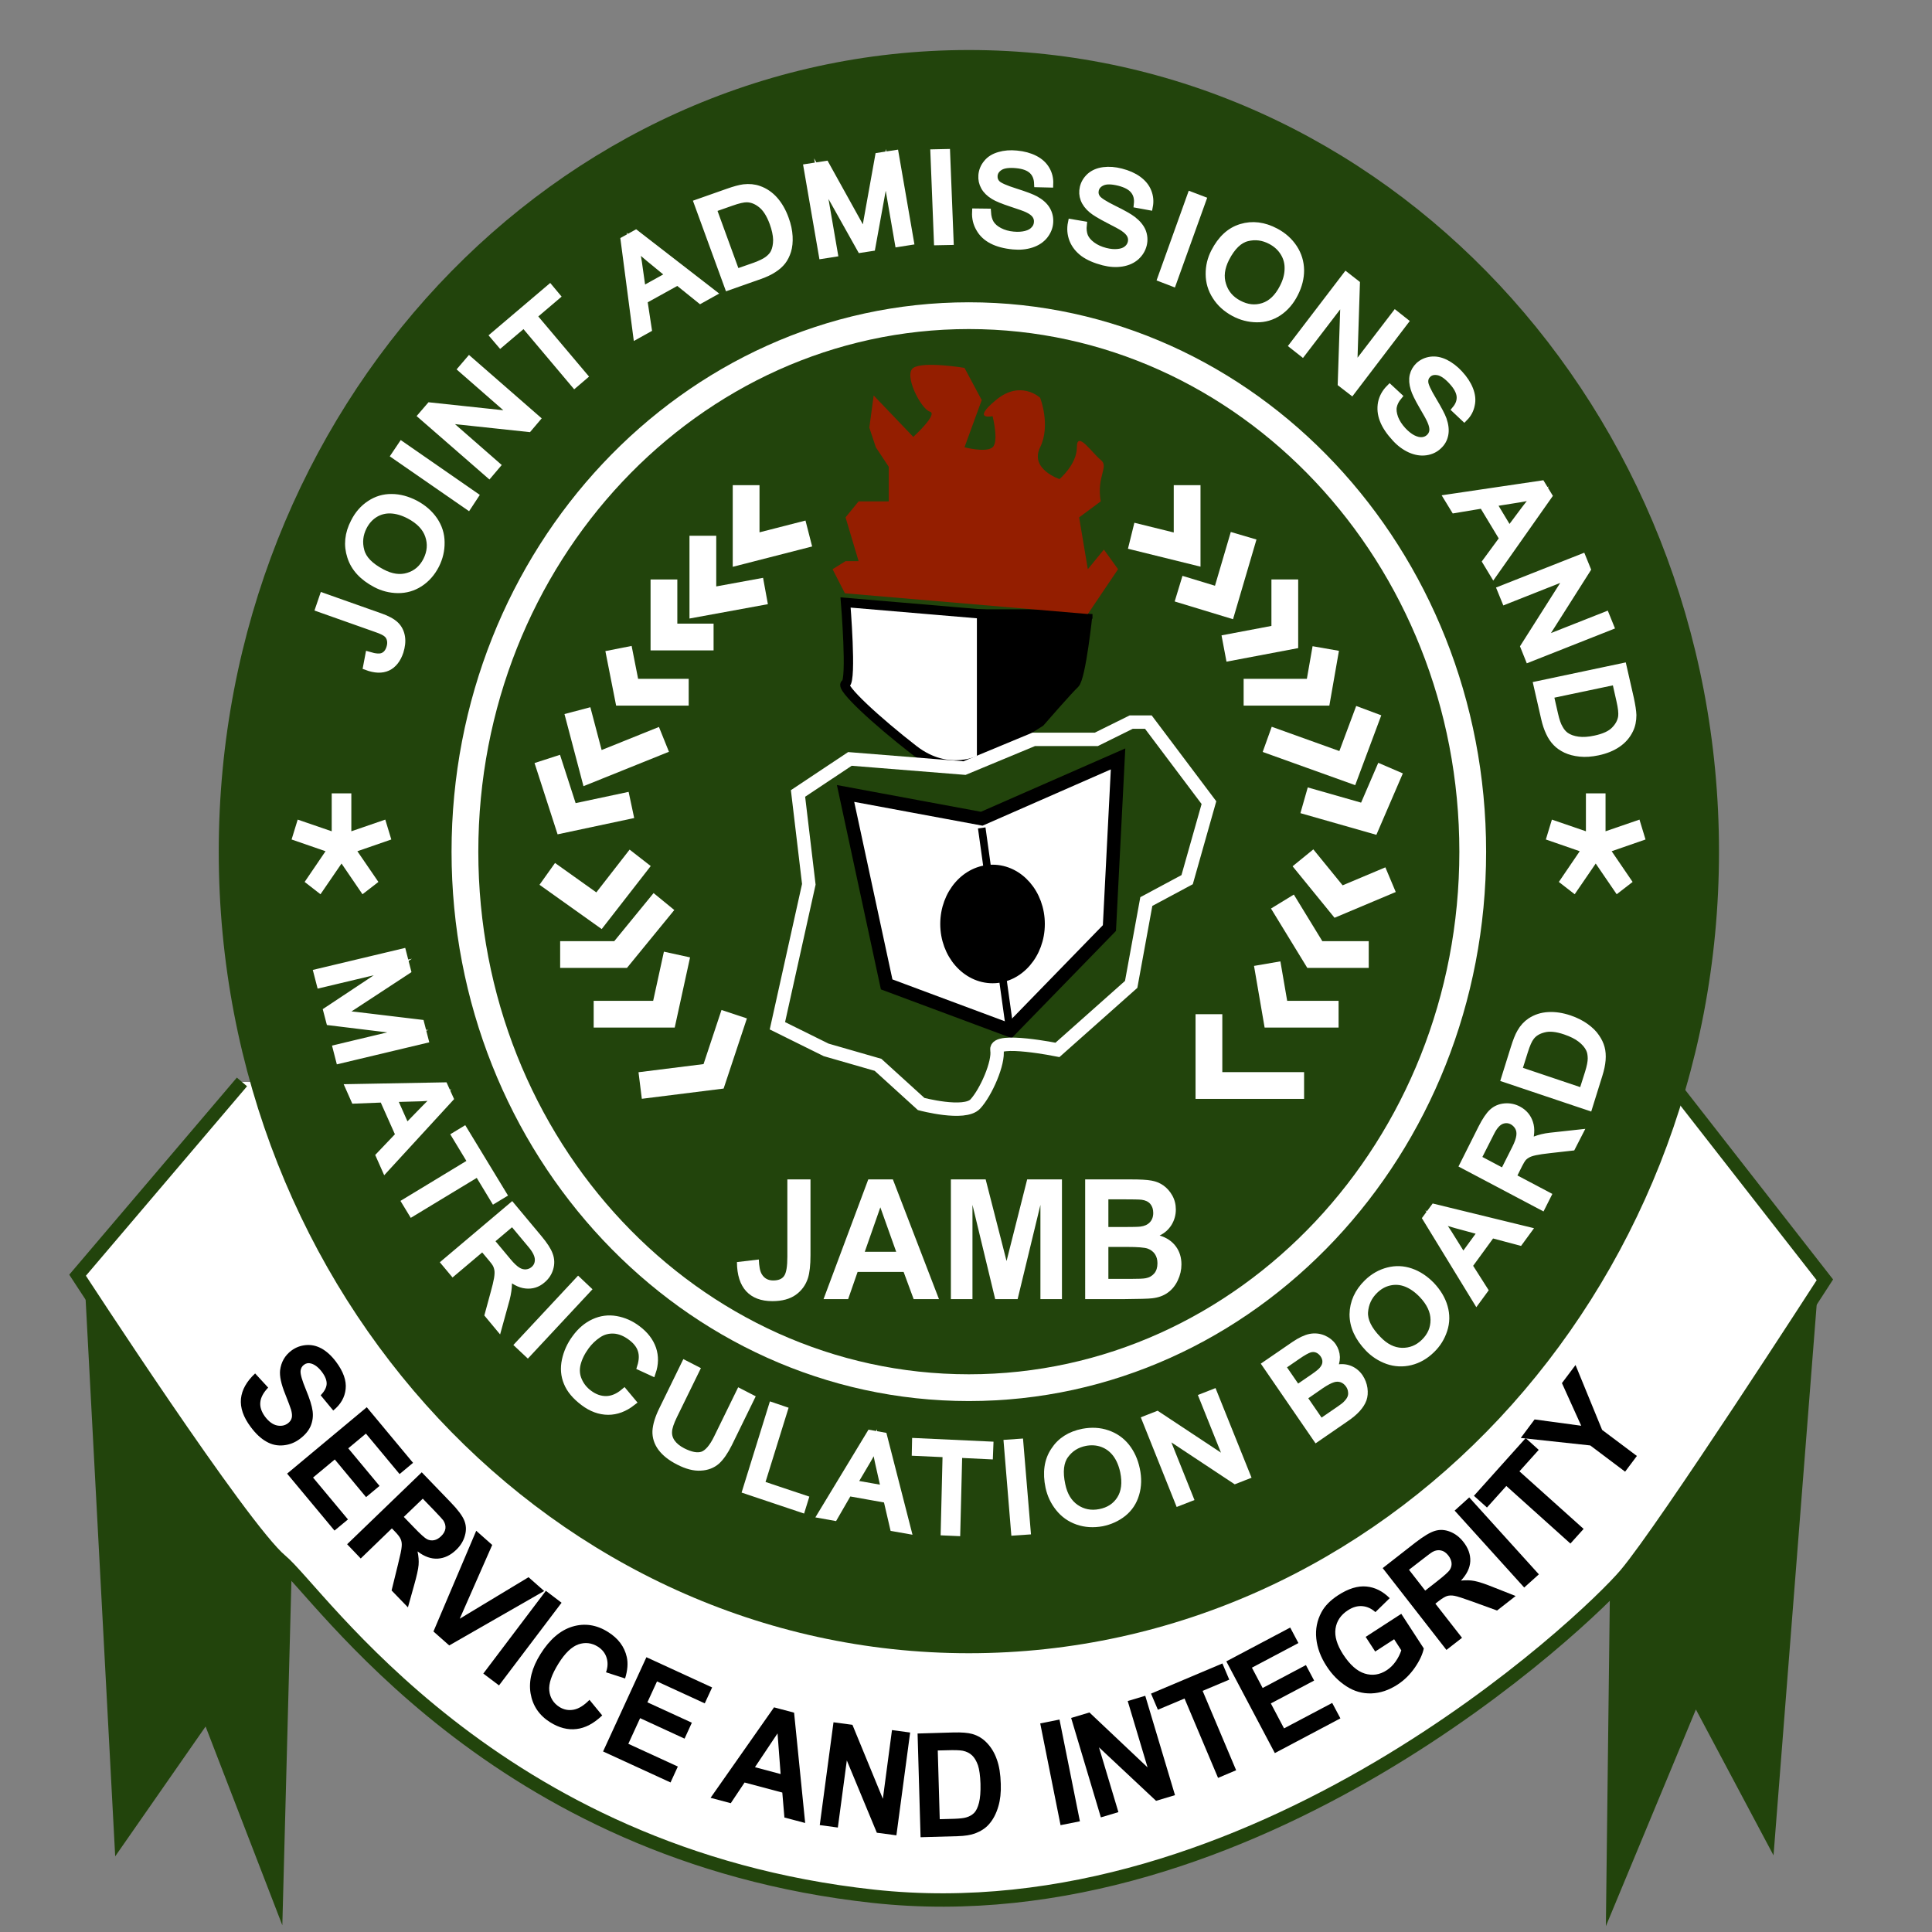 <?xml version="1.0" encoding="utf-8"?>
<!-- Generator: Adobe Illustrator 16.0.0, SVG Export Plug-In . SVG Version: 6.00 Build 0)  -->
<!DOCTYPE svg PUBLIC "-//W3C//DTD SVG 1.1//EN" "http://www.w3.org/Graphics/SVG/1.1/DTD/svg11.dtd">
<svg version="1.1" id="Layer_1" xmlns="http://www.w3.org/2000/svg" xmlns:xlink="http://www.w3.org/1999/xlink" x="0px" y="0px"
	 width="300px" height="300px" viewBox="0 0 300 300" enable-background="new 0 0 300 300" xml:space="preserve">
<rect x="0" y="0" width="300" height="300" fill="#808080" stroke="none"/>
<g>
	<g>
		<polyline fill="#22440C" stroke="#22440C" stroke-width="2.078" stroke-miterlimit="10" points="14.061,196.607 18.764,285.173 
			32.19,265.891 42.938,293.732 44.276,243.035 		"/>
		<polyline fill="#22440C" stroke="#22440C" stroke-width="2.078" stroke-miterlimit="10" points="251.125,238.746 
			250.462,293.732 263.223,263.017 274.635,284.467 281.353,198.73 		"/>
		<path fill="#FFFFFF" stroke="#22440C" stroke-width="2.078" stroke-miterlimit="10" d="M37.57,168.002l-25.523,30.011
			c0,0,25.523,39.285,31.566,44.314c6.043,4.987,32.894,45.699,91.998,52.124c59.091,6.447,110.823-42.857,116.833-49.989
			c6.054-7.164,30.923-45.731,30.923-45.731l-22.855-29.291"/>
		<g>
			<path d="M39.616,213.267l2.025,2.199c-0.741,0.773-1.154,1.535-1.219,2.275c-0.076,0.729,0.174,1.47,0.718,2.221
				c0.589,0.784,1.22,1.242,1.874,1.383c0.653,0.132,1.219,0.022,1.698-0.337c0.304-0.229,0.501-0.501,0.588-0.839
				c0.086-0.326,0.043-0.752-0.109-1.295c-0.108-0.36-0.414-1.154-0.892-2.373c-0.643-1.58-0.905-2.821-0.806-3.726
				c0.164-1.273,0.74-2.298,1.763-3.059c0.653-0.49,1.405-0.773,2.244-0.85c0.827-0.076,1.644,0.098,2.439,0.534
				c0.784,0.435,1.535,1.121,2.232,2.046c1.144,1.524,1.644,2.94,1.502,4.236c-0.131,1.295-0.773,2.417-1.927,3.342l-1.949-2.361
				c0.577-0.61,0.893-1.188,0.925-1.743c0.033-0.565-0.217-1.197-0.729-1.884c-0.533-0.707-1.1-1.154-1.71-1.316
				c-0.392-0.11-0.761-0.044-1.089,0.207c-0.304,0.228-0.479,0.543-0.522,0.947c-0.043,0.522,0.24,1.48,0.828,2.896
				c0.588,1.416,0.937,2.526,1.045,3.344c0.108,0.805,0,1.578-0.305,2.319c-0.316,0.729-0.872,1.403-1.699,2.013
				c-0.74,0.556-1.568,0.883-2.504,0.98c-0.936,0.098-1.829-0.087-2.657-0.566c-0.849-0.468-1.666-1.229-2.45-2.286
				c-1.143-1.524-1.644-2.982-1.513-4.377C37.558,215.813,38.288,214.508,39.616,213.267z"/>
			<path d="M44.582,228.826l12.369-10.313l7.187,8.635l-2.091,1.744l-5.226-6.283l-2.744,2.286l4.856,5.836l-2.091,1.742
				l-4.856-5.847l-3.376,2.809l5.423,6.501l-2.091,1.731L44.582,228.826z"/>
			<path d="M53.902,239.79l11.586-11.172l4.463,4.628c1.133,1.166,1.84,2.113,2.134,2.843c0.305,0.729,0.349,1.514,0.109,2.342
				c-0.218,0.826-0.675,1.577-1.36,2.231c-0.872,0.838-1.818,1.296-2.853,1.361c-1.034,0.064-2.081-0.306-3.147-1.122
				c0.163,0.763,0.217,1.459,0.163,2.112c-0.054,0.652-0.283,1.677-0.675,3.07l-0.979,3.506l-2.538-2.623l0.991-4.029
				c0.359-1.438,0.555-2.363,0.577-2.799c0.043-0.435-0.011-0.815-0.152-1.131c-0.131-0.317-0.446-0.73-0.936-1.231l-0.436-0.446
				l-4.834,4.671L53.902,239.79z M62.701,235.545l1.578,1.632c1.013,1.058,1.699,1.666,2.047,1.84
				c0.348,0.165,0.708,0.218,1.089,0.143c0.381-0.076,0.729-0.283,1.078-0.62c0.392-0.37,0.609-0.773,0.675-1.198
				c0.044-0.436-0.065-0.849-0.349-1.274c-0.152-0.195-0.653-0.75-1.513-1.643l-1.656-1.71L62.701,235.545z"/>
			<path d="M67.306,253.336l6.642-15.636l2.483,2.2l-5.042,11.454l10.682-6.446l2.428,2.145l-14.743,8.45L67.306,253.336z"/>
			<path d="M75.048,259.869l9.712-12.849l2.439,1.852l-9.713,12.837L75.048,259.869z"/>
			<path d="M91.533,263.953l1.981,2.416c-1.307,1.253-2.646,1.961-3.996,2.113c-1.35,0.163-2.711-0.186-4.083-1.046
				c-1.71-1.067-2.723-2.569-3.048-4.497c-0.317-1.916,0.195-3.963,1.546-6.108c1.416-2.265,3.082-3.691,4.965-4.258
				c1.894-0.566,3.746-0.283,5.531,0.85c1.568,0.98,2.536,2.275,2.896,3.877c0.217,0.947,0.131,2.058-0.261,3.331l-2.961-0.958
				c0.283-0.795,0.315-1.557,0.087-2.265c-0.217-0.707-0.676-1.284-1.361-1.721c-0.948-0.588-1.949-0.707-2.995-0.358
				c-1.045,0.358-2.09,1.351-3.103,2.972c-1.079,1.731-1.557,3.137-1.437,4.236c0.119,1.1,0.653,1.938,1.578,2.526
				c0.697,0.435,1.438,0.566,2.222,0.413C89.878,265.324,90.695,264.813,91.533,263.953z"/>
			<path d="M93.645,271.967l6.73-14.635l10.203,4.693l-1.143,2.472l-7.415-3.408l-1.492,3.245l6.903,3.168l-1.132,2.472
				l-6.903-3.179l-1.829,3.983l7.687,3.529l-1.133,2.471L93.645,271.967z"/>
			<path d="M125.026,283.072l-3.223-0.85l-0.327-3.876l-5.857-1.558l-2.145,3.212l-3.136-0.836l9.854-14.048l3.114,0.828
				L125.026,283.072z M121.215,275.473l-0.479-6.315l-3.506,5.249L121.215,275.473z"/>
			<path d="M127.292,283.399l2.134-15.963l2.939,0.392l4.726,11.488l1.415-10.671l2.821,0.382l-2.135,15.962l-3.037-0.403
				l-4.661-11.227l-1.394,10.42L127.292,283.399z"/>
			<path d="M142.481,269.179l5.584-0.164c1.264-0.032,2.223,0.045,2.887,0.229c0.904,0.251,1.666,0.719,2.319,1.415
				c0.653,0.688,1.176,1.546,1.524,2.569c0.371,1.013,0.565,2.276,0.608,3.79c0.045,1.328-0.085,2.472-0.37,3.441
				c-0.337,1.176-0.848,2.144-1.535,2.885c-0.512,0.565-1.208,1.014-2.102,1.352c-0.674,0.25-1.567,0.392-2.7,0.424l-5.75,0.163
				L142.481,269.179z M145.616,271.813l0.306,10.671l2.285-0.064c0.851-0.032,1.471-0.1,1.842-0.219
				c0.501-0.141,0.893-0.381,1.219-0.696c0.316-0.328,0.567-0.85,0.752-1.58c0.184-0.728,0.261-1.72,0.229-2.961
				c-0.045-1.24-0.176-2.2-0.392-2.854c-0.24-0.663-0.534-1.175-0.915-1.534c-0.392-0.371-0.872-0.599-1.438-0.719
				c-0.436-0.087-1.263-0.119-2.516-0.076L145.616,271.813z"/>
			<path d="M164.682,283.41l-3.156-15.799l2.993-0.599l3.169,15.799L164.682,283.41z"/>
			<path d="M170.943,282.201l-4.617-15.439l2.842-0.85l9.026,8.526l-3.082-10.3l2.724-0.817l4.617,15.428l-2.94,0.882l-8.863-8.306
				l3.016,10.06L170.943,282.201z"/>
			<path d="M189.139,276.07l-5.205-12.325l-4.138,1.742l-1.066-2.503l11.084-4.684l1.066,2.516l-4.138,1.742l5.204,12.325
				L189.139,276.07z"/>
			<path d="M197.957,272.218l-7.533-14.243l9.919-5.248l1.272,2.406l-7.219,3.822l1.666,3.156l6.72-3.56l1.274,2.405l-6.72,3.551
				l2.047,3.876l7.48-3.952l1.274,2.396L197.957,272.218z"/>
			<path d="M213.539,256.45l-1.48-2.275l5.531-3.582l3.496,5.378c-0.187,0.904-0.644,1.896-1.395,2.984
				c-0.752,1.077-1.645,1.959-2.69,2.635c-1.327,0.86-2.678,1.316-4.05,1.36c-1.371,0.045-2.668-0.315-3.877-1.099
				c-1.208-0.784-2.242-1.819-3.082-3.126c-0.914-1.404-1.447-2.831-1.599-4.289c-0.153-1.449,0.119-2.821,0.804-4.095
				c0.523-0.98,1.395-1.862,2.604-2.646c1.579-1.024,3.038-1.47,4.389-1.34c1.339,0.13,2.535,0.741,3.604,1.808l-2.22,2.167
				c-0.611-0.556-1.285-0.859-2.025-0.927c-0.752-0.064-1.493,0.153-2.233,0.633c-1.121,0.719-1.763,1.676-1.938,2.864
				c-0.174,1.186,0.229,2.514,1.187,4.007c1.047,1.6,2.155,2.59,3.342,2.961c1.2,0.37,2.333,0.195,3.42-0.512
				c0.533-0.348,1.003-0.806,1.405-1.383c0.393-0.566,0.675-1.144,0.86-1.71l-1.111-1.721L213.539,256.45z"/>
			<path d="M224.603,256.199l-9.899-12.706l5.076-3.964c1.285-0.99,2.297-1.601,3.047-1.818c0.763-0.229,1.536-0.186,2.343,0.132
				c0.805,0.315,1.491,0.848,2.079,1.6c0.74,0.946,1.1,1.949,1.056,2.973c-0.043,1.034-0.532,2.036-1.448,3.017
				c0.773-0.077,1.481-0.066,2.124,0.064c0.631,0.12,1.634,0.447,2.972,0.99l3.398,1.34l-2.887,2.254l-3.897-1.415
				c-1.395-0.501-2.298-0.795-2.732-0.871c-0.424-0.076-0.808-0.065-1.133,0.032c-0.327,0.11-0.773,0.37-1.327,0.806l-0.491,0.381
				l4.138,5.303L224.603,256.199z M221.304,246.988l1.784-1.395c1.153-0.903,1.842-1.513,2.047-1.851
				c0.208-0.326,0.296-0.676,0.261-1.057c-0.043-0.381-0.205-0.763-0.498-1.144c-0.338-0.435-0.709-0.695-1.133-0.784
				c-0.413-0.097-0.851-0.032-1.297,0.207c-0.217,0.121-0.817,0.566-1.796,1.329l-1.885,1.46L221.304,246.988z"/>
			<path d="M236.677,246.51l-10.801-11.945l2.266-2.047l10.812,11.944L236.677,246.51z"/>
			<path d="M243.853,239.682l-9.951-8.939l-3.007,3.342l-2.025-1.817l8.037-8.961l2.025,1.828l-2.995,3.333l9.965,8.939
				L243.853,239.682z"/>
			<path d="M252.347,228.521l-5.412-4.073l-10.79-1.165l2.145-2.874l7.241,0.979l-2.994-6.62l2.111-2.809l4.127,10.072l5.4,4.05
				L252.347,228.521z"/>
		</g>
		<path fill="#22440C" d="M266.925,132.25c0,68.745-52.154,124.462-116.484,124.462c-64.329,0-116.475-55.717-116.475-124.462
			c0-68.756,52.146-124.483,116.475-124.483C214.771,7.767,266.925,63.494,266.925,132.25z"/>
		<g>
			<path fill="#FFFFFF" stroke="#FFFFFF" stroke-width="1.133" stroke-miterlimit="10" d="M56.951,103.498l0.327-1.719
				c1.013,0.304,1.764,0.348,2.232,0.125c0.49-0.219,0.828-0.638,1.035-1.258c0.152-0.457,0.186-0.887,0.098-1.285
				c-0.087-0.403-0.272-0.729-0.578-0.975c-0.283-0.246-0.806-0.501-1.568-0.762l-8.95-3.168l0.62-1.813l8.831,3.124
				c1.11,0.381,1.894,0.817,2.406,1.307c0.5,0.491,0.795,1.094,0.916,1.807c0.119,0.72,0.021,1.482-0.229,2.298
				c-0.403,1.203-1.045,2.015-1.916,2.428C59.303,104.01,58.236,103.978,56.951,103.498z"/>
			<path fill="#FFFFFF" stroke="#FFFFFF" stroke-width="1.133" stroke-miterlimit="10" d="M58.367,90.662
				c-2.026-1.068-3.332-2.478-3.887-4.236c-0.577-1.758-0.403-3.549,0.544-5.362c0.599-1.192,1.416-2.124,2.439-2.793
				c1.013-0.675,2.134-1.013,3.354-0.997c1.219,0.006,2.428,0.333,3.669,0.975c1.23,0.658,2.201,1.502,2.918,2.553
				c0.698,1.035,1.068,2.178,1.068,3.414c0.022,1.231-0.262,2.412-0.828,3.533c-0.62,1.209-1.458,2.146-2.482,2.81
				c-1.045,0.67-2.156,0.985-3.375,0.975C60.576,91.516,59.434,91.228,58.367,90.662z M59.281,88.914
				c1.46,0.778,2.831,0.974,4.105,0.582c1.274-0.386,2.232-1.208,2.875-2.472c0.642-1.285,0.75-2.57,0.315-3.849
				c-0.425-1.28-1.438-2.341-3.005-3.168c-0.991-0.518-1.96-0.806-2.875-0.844c-0.914-0.039-1.764,0.18-2.515,0.647
				s-1.34,1.133-1.774,1.982c-0.611,1.204-0.741,2.455-0.392,3.74C56.341,86.817,57.441,87.944,59.281,88.914z"/>
			<path fill="#FFFFFF" stroke="#FFFFFF" stroke-width="1.133" stroke-miterlimit="10" d="M72.685,78.586l-11.379-7.873
				l1.067-1.589l11.356,7.873L72.685,78.586z"/>
			<path fill="#FFFFFF" stroke="#FFFFFF" stroke-width="1.133" stroke-miterlimit="10" d="M75.94,73.653l-10.452-9.103l1.284-1.492
				l13.109,1.399l-8.188-7.154l1.188-1.388l10.442,9.108L82.06,66.51l-13.131-1.405l8.188,7.16L75.94,73.653z"/>
			<path fill="#FFFFFF" stroke="#FFFFFF" stroke-width="1.133" stroke-miterlimit="10" d="M89.225,59.651l-7.872-9.343
				l-3.627,3.076l-1.067-1.251l8.711-7.394l1.045,1.252l-3.625,3.082l7.883,9.342L89.225,59.651z"/>
			<path fill="#FFFFFF" stroke="#FFFFFF" stroke-width="1.133" stroke-miterlimit="10" d="M98.872,52.05l-1.938-14.775l1.796-0.997
				l11.922,9.229l-1.895,1.056l-3.528-2.842l-5.27,2.917l0.675,4.432L98.872,52.05z M99.721,45.07l4.268-2.363l-3.19-2.624
				c-0.969-0.795-1.731-1.469-2.298-2.014c0.272,0.86,0.48,1.758,0.611,2.685L99.721,45.07z"/>
			<path fill="#FFFFFF" stroke="#FFFFFF" stroke-width="1.133" stroke-miterlimit="10" d="M113.07,44.515l-4.747-13.006
				l4.683-1.649c1.066-0.381,1.894-0.6,2.482-0.676c0.849-0.098,1.634-0.021,2.33,0.229c0.937,0.322,1.743,0.877,2.439,1.656
				c0.676,0.772,1.242,1.741,1.656,2.896c0.37,0.991,0.554,1.906,0.598,2.755c0.044,0.849-0.032,1.59-0.228,2.227
				c-0.196,0.63-0.469,1.17-0.807,1.611c-0.348,0.446-0.805,0.854-1.393,1.23c-0.578,0.376-1.274,0.702-2.102,0.996L113.07,44.515z
				 M114.312,42.344l2.918-1.018c0.871-0.322,1.558-0.648,2.014-0.992c0.447-0.337,0.773-0.708,0.97-1.1
				c0.272-0.566,0.403-1.235,0.403-2.009c-0.022-0.768-0.208-1.645-0.566-2.63c-0.501-1.36-1.121-2.319-1.862-2.885
				c-0.708-0.566-1.458-0.849-2.221-0.865c-0.544-0.005-1.362,0.18-2.429,0.561l-2.852,1.001L114.312,42.344z"/>
			<path fill="#FFFFFF" stroke="#FFFFFF" stroke-width="1.133" stroke-miterlimit="10" d="M127.705,39.616l-2.352-13.611
				l2.842-0.441l5.052,9.108c0.468,0.85,0.805,1.486,1.034,1.906c0.066-0.518,0.197-1.285,0.371-2.298l1.796-10.006l2.538-0.394
				l2.352,13.606l-1.818,0.288l-1.973-11.395l-2.187,12.043l-1.7,0.261l-6.13-10.937l1.993,11.585L127.705,39.616z"/>
			<path fill="#FFFFFF" stroke="#FFFFFF" stroke-width="1.133" stroke-miterlimit="10" d="M145.584,37.514L145.04,23.75
				l1.927-0.042l0.544,13.768L145.584,37.514z"/>
			<path fill="#FFFFFF" stroke="#FFFFFF" stroke-width="1.133" stroke-miterlimit="10" d="M151.507,32.94l1.808,0.022
				c0.043,0.691,0.196,1.274,0.479,1.748c0.283,0.462,0.729,0.865,1.373,1.203c0.641,0.333,1.37,0.544,2.176,0.615
				c0.741,0.071,1.383,0.028,1.961-0.119c0.587-0.152,1.013-0.397,1.307-0.735c0.314-0.327,0.467-0.702,0.501-1.127
				c0.043-0.43-0.066-0.822-0.306-1.171c-0.238-0.342-0.653-0.653-1.24-0.93c-0.37-0.18-1.221-0.485-2.527-0.909
				c-1.307-0.43-2.221-0.806-2.722-1.122c-0.675-0.414-1.154-0.887-1.447-1.426c-0.307-0.543-0.427-1.127-0.382-1.758
				c0.054-0.692,0.305-1.323,0.773-1.879c0.445-0.566,1.099-0.964,1.917-1.197c0.815-0.24,1.708-0.311,2.688-0.212
				c1.068,0.098,2.004,0.354,2.788,0.756c0.806,0.409,1.394,0.953,1.786,1.627c0.402,0.681,0.576,1.422,0.544,2.228l-1.84-0.043
				c-0.032-0.871-0.314-1.563-0.85-2.059c-0.544-0.5-1.36-0.8-2.472-0.903c-1.154-0.109-2.025,0.005-2.58,0.354
				c-0.556,0.353-0.861,0.817-0.904,1.382c-0.032,0.491,0.12,0.921,0.469,1.269c0.348,0.354,1.296,0.773,2.82,1.253
				c1.523,0.484,2.568,0.876,3.136,1.186c0.806,0.441,1.394,0.969,1.754,1.574c0.357,0.604,0.512,1.269,0.456,2.009
				c-0.054,0.729-0.336,1.387-0.816,1.998c-0.49,0.598-1.154,1.045-2.004,1.322c-0.87,0.284-1.808,0.37-2.831,0.273
				c-1.307-0.125-2.395-0.415-3.255-0.861c-0.861-0.446-1.515-1.05-1.949-1.829C151.659,34.705,151.464,33.856,151.507,32.94z"/>
			<path fill="#FFFFFF" stroke="#FFFFFF" stroke-width="1.133" stroke-miterlimit="10" d="M166.392,34.601l1.798,0.305
				c-0.077,0.687,0,1.291,0.194,1.792c0.208,0.506,0.6,0.974,1.176,1.399c0.578,0.43,1.274,0.746,2.081,0.953
				c0.707,0.18,1.36,0.239,1.949,0.174c0.598-0.054,1.066-0.228,1.415-0.512c0.348-0.277,0.576-0.626,0.675-1.04
				c0.099-0.419,0.054-0.811-0.13-1.192c-0.197-0.381-0.556-0.751-1.09-1.111c-0.358-0.239-1.131-0.664-2.362-1.29
				c-1.219-0.631-2.068-1.138-2.538-1.535c-0.587-0.495-1-1.04-1.219-1.627c-0.218-0.578-0.25-1.166-0.109-1.781
				c0.152-0.669,0.513-1.251,1.046-1.737c0.556-0.479,1.241-0.773,2.09-0.881c0.851-0.109,1.754-0.038,2.7,0.207
				c1.045,0.266,1.939,0.653,2.657,1.181c0.72,0.527,1.231,1.149,1.514,1.878c0.294,0.73,0.36,1.492,0.207,2.282l-1.818-0.333
				c0.098-0.865-0.075-1.589-0.534-2.161c-0.445-0.577-1.219-0.996-2.309-1.279c-1.144-0.283-2.002-0.3-2.612-0.039
				c-0.61,0.262-0.97,0.665-1.111,1.214c-0.108,0.491-0.021,0.926,0.272,1.329c0.284,0.402,1.165,0.963,2.604,1.671
				c1.448,0.708,2.416,1.263,2.917,1.65c0.741,0.565,1.241,1.176,1.514,1.823c0.251,0.648,0.315,1.334,0.142,2.048
				c-0.174,0.712-0.544,1.322-1.111,1.845c-0.576,0.517-1.317,0.85-2.199,0.991c-0.893,0.142-1.829,0.087-2.853-0.174
				c-1.264-0.327-2.298-0.773-3.082-1.339c-0.772-0.578-1.338-1.285-1.666-2.112C166.283,36.371,166.206,35.5,166.392,34.601z"/>
			<path fill="#FFFFFF" stroke="#FFFFFF" stroke-width="1.133" stroke-miterlimit="10" d="M180.308,43.214l4.617-12.865
				l1.807,0.686l-4.628,12.871L180.308,43.214z"/>
			<path fill="#FFFFFF" stroke="#FFFFFF" stroke-width="1.133" stroke-miterlimit="10" d="M188.594,39.148
				c1.033-2.016,2.406-3.289,4.138-3.812c1.741-0.529,3.517-0.31,5.347,0.665c1.196,0.637,2.123,1.475,2.81,2.52
				c0.685,1.05,1.022,2.188,1.044,3.414c0.011,1.22-0.304,2.445-0.925,3.659c-0.621,1.23-1.449,2.194-2.472,2.886
				c-1.046,0.691-2.167,1.018-3.377,1.001c-1.229-0.011-2.405-0.315-3.527-0.914c-1.207-0.653-2.166-1.513-2.83-2.575
				c-0.686-1.061-1.013-2.199-1.023-3.414C187.767,41.353,188.049,40.214,188.594,39.148z M190.336,40.105
				c-0.741,1.471-0.925,2.842-0.501,4.138c0.393,1.285,1.219,2.265,2.482,2.935c1.295,0.691,2.568,0.833,3.844,0.424
				c1.263-0.408,2.298-1.393,3.092-2.957c0.513-0.99,0.772-1.949,0.783-2.868c0.032-0.926-0.194-1.781-0.674-2.554
				c-0.468-0.768-1.133-1.377-1.992-1.835c-1.209-0.647-2.451-0.81-3.723-0.489C192.383,37.209,191.271,38.287,190.336,40.105z"/>
			<path fill="#FFFFFF" stroke="#FFFFFF" stroke-width="1.133" stroke-miterlimit="10" d="M200.767,53.635l8.254-10.807l1.578,1.23
				l-0.424,13.23l6.501-8.488l1.447,1.144l-8.241,10.818l-1.592-1.23l0.438-13.241l-6.502,8.493L200.767,53.635z"/>
			<path fill="#FFFFFF" stroke="#FFFFFF" stroke-width="1.133" stroke-miterlimit="10" d="M215.793,60.282l1.351,1.253
				c-0.436,0.522-0.697,1.05-0.806,1.583c-0.11,0.529-0.021,1.127,0.218,1.809c0.262,0.669,0.675,1.312,1.24,1.926
				c0.513,0.55,1.024,0.959,1.546,1.237c0.544,0.272,1.046,0.397,1.482,0.358c0.445-0.038,0.826-0.201,1.133-0.489
				c0.315-0.289,0.499-0.637,0.554-1.056c0.043-0.408-0.055-0.915-0.316-1.514c-0.162-0.392-0.587-1.187-1.295-2.374
				c-0.697-1.203-1.131-2.091-1.296-2.668c-0.229-0.74-0.283-1.416-0.151-2.014c0.141-0.599,0.434-1.104,0.882-1.535
				c0.512-0.468,1.122-0.751,1.85-0.85c0.72-0.092,1.46,0.049,2.244,0.431c0.763,0.387,1.491,0.936,2.168,1.671
				c0.738,0.794,1.273,1.606,1.6,2.444c0.327,0.833,0.414,1.628,0.239,2.379c-0.152,0.768-0.501,1.427-1.066,1.993l-1.352-1.274
				c0.555-0.664,0.795-1.35,0.73-2.079c-0.076-0.725-0.49-1.498-1.263-2.331c-0.784-0.86-1.525-1.361-2.179-1.481
				c-0.652-0.12-1.187,0.005-1.6,0.392c-0.35,0.333-0.522,0.746-0.49,1.242c0.011,0.489,0.445,1.426,1.284,2.82
				c0.827,1.383,1.351,2.373,1.568,2.978c0.305,0.876,0.392,1.655,0.262,2.33c-0.131,0.692-0.446,1.274-1.003,1.775
				c-0.512,0.489-1.165,0.79-1.928,0.898c-0.783,0.108-1.577-0.027-2.415-0.398c-0.818-0.375-1.602-0.947-2.298-1.714
				c-0.903-0.974-1.535-1.917-1.884-2.826c-0.35-0.903-0.425-1.786-0.262-2.656C214.725,61.67,215.151,60.924,215.793,60.282z"/>
			<path fill="#FFFFFF" stroke="#FFFFFF" stroke-width="1.133" stroke-miterlimit="10" d="M224.787,77.345l14.58-2.157l1.087,1.787
				l-8.546,12.141l-1.144-1.895l2.636-3.588l-3.169-5.253l-4.366,0.729L224.787,77.345z M231.778,78.107l2.568,4.262l2.429-3.251
				c0.751-0.99,1.372-1.774,1.883-2.346c-0.849,0.288-1.709,0.512-2.635,0.659L231.778,78.107z"/>
			<path fill="#FFFFFF" stroke="#FFFFFF" stroke-width="1.133" stroke-miterlimit="10" d="M233.041,91.548l12.652-4.992
				l0.751,1.846l-7.023,11.068l9.92-3.919l0.697,1.719l-12.642,4.998l-0.741-1.851l7.024-11.068l-9.932,3.931L233.041,91.548z"/>
			<path fill="#FFFFFF" stroke="#FFFFFF" stroke-width="1.133" stroke-miterlimit="10" d="M238.681,106.346l13.339-2.819
				l1.122,4.926c0.238,1.11,0.37,1.972,0.392,2.581c0,0.855-0.153,1.628-0.491,2.303c-0.424,0.877-1.055,1.601-1.893,2.167
				c-0.839,0.572-1.853,0.98-3.039,1.23c-1.013,0.212-1.938,0.283-2.777,0.191c-0.848-0.087-1.557-0.277-2.178-0.566
				c-0.587-0.283-1.099-0.632-1.49-1.045c-0.402-0.408-0.763-0.925-1.057-1.562c-0.306-0.637-0.557-1.383-0.751-2.249
				L238.681,106.346z M240.684,107.898l0.698,3.059c0.216,0.937,0.456,1.661,0.763,2.162c0.272,0.507,0.607,0.876,0.968,1.138
				c0.513,0.359,1.165,0.588,1.927,0.691c0.763,0.104,1.655,0.049,2.647-0.168c1.395-0.294,2.428-0.762,3.047-1.416
				c0.632-0.643,1.003-1.35,1.101-2.107c0.064-0.55-0.021-1.383-0.282-2.504l-0.676-3L240.684,107.898z"/>
		</g>
		<g>
			<path fill="#FFFFFF" stroke="#FFFFFF" stroke-width="1.133" stroke-miterlimit="10" d="M49.263,151.027l13.251-3.158l0.73,2.831
				l-8.537,5.596c-0.795,0.523-1.394,0.904-1.786,1.154c0.523,0.044,1.285,0.131,2.308,0.24l10.083,1.209l0.653,2.536l-13.251,3.158
				l-0.468-1.818l11.084-2.646l-12.119-1.481l-0.446-1.699l10.235-6.794l-11.27,2.679L49.263,151.027z"/>
			<path fill="#FFFFFF" stroke="#FFFFFF" stroke-width="1.133" stroke-miterlimit="10" d="M54.229,168.906l14.743-0.271
				l0.871,1.927l-10.017,10.909l-0.893-2.014l3.06-3.212l-2.504-5.618l-4.421,0.173L54.229,168.906z M61.067,170.562l2.026,4.552
				l2.831-2.908c0.849-0.882,1.567-1.578,2.155-2.079c-0.871,0.174-1.774,0.282-2.7,0.315L61.067,170.562z"/>
			<path fill="#FFFFFF" stroke="#FFFFFF" stroke-width="1.133" stroke-miterlimit="10" d="M62.962,186.665l10.235-6.206
				l-2.504-4.138l1.361-0.827l6.054,9.963l-1.372,0.827l-2.516-4.159l-10.246,6.206L62.962,186.665z"/>
			<path fill="#FFFFFF" stroke="#FFFFFF" stroke-width="1.133" stroke-miterlimit="10" d="M69.092,196.073l10.376-8.766l4.181,5.01
				c0.838,1.001,1.394,1.851,1.633,2.524c0.262,0.688,0.284,1.384,0.077,2.092c-0.207,0.719-0.61,1.307-1.187,1.785
				c-0.729,0.632-1.568,0.893-2.505,0.796c-0.936-0.088-1.927-0.622-2.961-1.58c0.142,0.534,0.219,0.981,0.229,1.329
				c-0.011,0.739-0.12,1.546-0.339,2.406l-1.197,4.345l-1.568-1.884l0.903-3.321c0.272-0.947,0.446-1.721,0.544-2.275
				c0.088-0.566,0.109-1.013,0.054-1.339c-0.054-0.338-0.153-0.644-0.294-0.914c-0.108-0.196-0.314-0.491-0.643-0.873l-1.448-1.731
				l-4.606,3.889L69.092,196.073z M76.147,192.665l2.679,3.212c0.566,0.686,1.078,1.165,1.524,1.438
				c0.447,0.283,0.904,0.392,1.361,0.359c0.458-0.043,0.85-0.206,1.188-0.489c0.489-0.415,0.729-0.948,0.718-1.602
				c-0.011-0.652-0.359-1.404-1.056-2.243l-2.983-3.571L76.147,192.665z"/>
			<path fill="#FFFFFF" stroke="#FFFFFF" stroke-width="1.133" stroke-miterlimit="10" d="M80.513,208.824l9.277-9.942l1.415,1.34
				l-9.266,9.94L80.513,208.824z"/>
			<path fill="#FFFFFF" stroke="#FFFFFF" stroke-width="1.133" stroke-miterlimit="10" d="M96.912,216.184l1.274,1.525
				c-1.209,0.946-2.45,1.416-3.756,1.416c-1.307-0.011-2.57-0.47-3.778-1.384c-1.274-0.959-2.124-1.971-2.559-3.06
				c-0.447-1.078-0.544-2.222-0.283-3.452c0.262-1.219,0.773-2.362,1.546-3.408c0.828-1.144,1.786-1.959,2.886-2.46
				c1.088-0.501,2.232-0.653,3.408-0.447c1.187,0.207,2.309,0.698,3.332,1.482c1.176,0.882,1.949,1.905,2.352,3.069
				c0.38,1.154,0.36,2.362-0.066,3.616l-1.774-0.817c0.315-1.002,0.348-1.873,0.098-2.635c-0.24-0.752-0.773-1.427-1.557-2.015
				c-0.893-0.676-1.796-1.045-2.701-1.1c-0.893-0.044-1.72,0.173-2.461,0.675c-0.751,0.501-1.382,1.111-1.916,1.83
				c-0.686,0.936-1.133,1.861-1.36,2.775c-0.219,0.915-0.143,1.774,0.217,2.581c0.348,0.806,0.893,1.48,1.612,2.014
				c0.86,0.653,1.765,0.969,2.722,0.958C95.083,217.327,96.008,216.946,96.912,216.184z"/>
			<path fill="#FFFFFF" stroke="#FFFFFF" stroke-width="1.133" stroke-miterlimit="10" d="M114.878,216.184l1.72,0.884
				l-3.461,7.077c-0.61,1.229-1.242,2.133-1.873,2.71c-0.654,0.566-1.48,0.895-2.483,0.938c-0.98,0.065-2.112-0.229-3.364-0.871
				c-1.23-0.622-2.124-1.34-2.712-2.124c-0.588-0.795-0.86-1.655-0.828-2.58c0.055-0.915,0.381-2.026,1.023-3.321l3.463-7.089
				l1.721,0.883l-3.463,7.077c-0.522,1.066-0.806,1.905-0.828,2.515c-0.043,0.621,0.131,1.199,0.501,1.731
				c0.381,0.533,0.947,0.991,1.677,1.372c1.263,0.644,2.298,0.839,3.113,0.577c0.796-0.272,1.591-1.165,2.332-2.7L114.878,216.184z"
				/>
			<path fill="#FFFFFF" stroke="#FFFFFF" stroke-width="1.133" stroke-miterlimit="10" d="M115.858,231.406l4.061-13.077
				l1.83,0.621l-3.583,11.53l6.805,2.276l-0.479,1.546L115.858,231.406z"/>
			<path fill="#FFFFFF" stroke="#FFFFFF" stroke-width="1.133" stroke-miterlimit="10" d="M127.52,235.206l7.623-12.586l2.037,0.37
				l3.745,14.612l-2.167-0.382l-1.024-4.41l-5.989-1.066l-2.21,3.822L127.52,235.206z M132.517,230.384l4.856,0.858l-0.903-4.017
				c-0.282-1.23-0.469-2.232-0.576-3.006c-0.317,0.839-0.709,1.655-1.188,2.461L132.517,230.384z"/>
			<path fill="#FFFFFF" stroke="#FFFFFF" stroke-width="1.133" stroke-miterlimit="10" d="M146.64,237.864l0.295-12.143
				l-4.782-0.217l0.034-1.633l11.498,0.533l-0.064,1.623l-4.771-0.229l-0.304,12.15L146.64,237.864z"/>
			<path fill="#FFFFFF" stroke="#FFFFFF" stroke-width="1.133" stroke-miterlimit="10" d="M157.561,237.864l-1.132-13.753
				l1.905-0.132l1.144,13.753L157.561,237.864z"/>
			<path fill="#FFFFFF" stroke="#FFFFFF" stroke-width="1.133" stroke-miterlimit="10" d="M162.908,230.916
				c-0.469-2.242-0.208-4.126,0.806-5.64c0.98-1.523,2.471-2.472,4.476-2.863c1.316-0.24,2.559-0.186,3.724,0.218
				c1.176,0.392,2.154,1.066,2.938,2.036c0.762,0.958,1.296,2.112,1.58,3.474c0.293,1.37,0.261,2.656-0.099,3.854
				c-0.349,1.197-1.002,2.179-1.938,2.94c-0.958,0.762-2.048,1.252-3.267,1.503c-1.34,0.24-2.593,0.174-3.779-0.24
				s-2.144-1.1-2.917-2.068C163.671,233.181,163.169,232.104,162.908,230.916z M164.857,230.568c0.336,1.633,1.056,2.82,2.178,3.594
				c1.109,0.75,2.361,1.001,3.756,0.729c1.405-0.272,2.472-0.958,3.19-2.091c0.707-1.121,0.882-2.559,0.522-4.3
				c-0.239-1.101-0.632-2.026-1.198-2.778c-0.566-0.739-1.262-1.262-2.112-1.577c-0.837-0.306-1.743-0.36-2.668-0.187
				c-1.339,0.262-2.373,0.915-3.146,1.972C164.606,226.986,164.42,228.532,164.857,230.568z"/>
			<path fill="#FFFFFF" stroke="#FFFFFF" stroke-width="1.133" stroke-miterlimit="10" d="M183.03,233.27l-5.151-12.871
				l1.808-0.709l11.105,7.351l-4.05-10.104l1.688-0.664l5.172,12.87l-1.807,0.708l-11.105-7.351l4.049,10.104L183.03,233.27z"/>
			<path fill="#FFFFFF" stroke="#FFFFFF" stroke-width="1.133" stroke-miterlimit="10" d="M204.424,223.338l-7.86-11.444
				l4.443-3.048c0.914-0.621,1.72-1.003,2.417-1.154c0.708-0.141,1.382-0.076,2.024,0.186c0.643,0.272,1.144,0.663,1.503,1.187
				c0.326,0.489,0.522,1.056,0.544,1.665c0,0.622-0.162,1.253-0.533,1.906c0.86-0.294,1.645-0.326,2.363-0.108
				c0.729,0.228,1.328,0.675,1.785,1.338c0.349,0.534,0.578,1.122,0.665,1.731c0.086,0.633,0.043,1.176-0.131,1.678
				c-0.175,0.479-0.489,0.97-0.916,1.448c-0.435,0.489-1.033,0.991-1.784,1.502L204.424,223.338z M201.431,215.628l2.57-1.764
				c0.695-0.479,1.164-0.859,1.404-1.164c0.315-0.381,0.49-0.783,0.501-1.188c0.021-0.402-0.099-0.806-0.371-1.208
				c-0.26-0.37-0.588-0.653-0.979-0.807c-0.392-0.151-0.795-0.162-1.219-0.032c-0.413,0.132-1.057,0.49-1.906,1.078l-2.373,1.633
				L201.431,215.628z M205.067,220.91l2.951-2.025c0.512-0.348,0.85-0.611,1.023-0.795c0.316-0.315,0.554-0.62,0.697-0.937
				c0.143-0.315,0.206-0.663,0.153-1.045c-0.032-0.381-0.164-0.763-0.414-1.122c-0.296-0.424-0.666-0.719-1.111-0.882
				c-0.435-0.152-0.915-0.163-1.383-0.011c-0.501,0.152-1.121,0.479-1.883,0.991l-2.735,1.894L205.067,220.91z"/>
			<path fill="#FFFFFF" stroke="#FFFFFF" stroke-width="1.133" stroke-miterlimit="10" d="M212.505,209.336
				c-1.59-1.655-2.384-3.408-2.384-5.249c0.032-1.829,0.761-3.463,2.21-4.879c0.946-0.925,2.025-1.534,3.212-1.839
				s2.352-0.262,3.517,0.142c1.164,0.402,2.221,1.101,3.181,2.09c0.968,1.023,1.644,2.134,1.991,3.343
				c0.35,1.209,0.328,2.407-0.054,3.572c-0.381,1.165-1.002,2.179-1.905,3.048c-0.98,0.959-2.06,1.569-3.256,1.862
				c-1.199,0.295-2.386,0.229-3.529-0.163C214.346,210.849,213.344,210.207,212.505,209.336z M213.932,207.985
				c1.152,1.208,2.396,1.829,3.734,1.872c1.329,0.032,2.505-0.424,3.518-1.414c1.024-1.003,1.523-2.168,1.513-3.519
				c-0.011-1.35-0.631-2.667-1.861-3.951c-0.795-0.817-1.612-1.384-2.472-1.721c-0.882-0.337-1.732-0.393-2.614-0.196
				c-0.87,0.196-1.633,0.632-2.309,1.295c-0.968,0.938-1.479,2.07-1.579,3.397C211.786,205.067,212.473,206.482,213.932,207.985z"/>
			<path fill="#FFFFFF" stroke="#FFFFFF" stroke-width="1.133" stroke-miterlimit="10" d="M229.285,201.964l-7.818-12.783
				l1.229-1.666l14.549,3.55l-1.285,1.753l-4.346-1.154l-3.55,4.867l2.417,3.8L229.285,201.964z M227.193,195.191l2.887-3.953
				l-3.965-1.077c-1.196-0.338-2.156-0.632-2.896-0.904c0.6,0.686,1.154,1.416,1.654,2.211L227.193,195.191z"/>
			<path fill="#FFFFFF" stroke="#FFFFFF" stroke-width="1.133" stroke-miterlimit="10" d="M239.432,187.342l-12.205-6.448
				l2.875-5.727c0.587-1.154,1.132-1.971,1.655-2.45c0.521-0.479,1.154-0.75,1.895-0.816c0.738-0.064,1.437,0.076,2.101,0.425
				c0.871,0.469,1.447,1.144,1.741,2.058c0.306,0.904,0.219,2.016-0.237,3.343c0.424-0.348,0.805-0.577,1.119-0.718
				c0.688-0.262,1.461-0.457,2.341-0.556l4.466-0.489l-1.1,2.144l-3.398,0.382c-0.979,0.109-1.741,0.217-2.298,0.337
				c-0.544,0.12-0.979,0.262-1.251,0.436c-0.295,0.164-0.545,0.371-0.73,0.611c-0.13,0.162-0.316,0.479-0.543,0.914l-0.991,1.98
				l5.422,2.865L239.432,187.342z M233.476,182.037l1.851-3.68c0.394-0.772,0.621-1.437,0.687-1.948
				c0.075-0.523,0-0.991-0.218-1.395c-0.229-0.402-0.534-0.708-0.925-0.926c-0.578-0.305-1.165-0.327-1.765-0.087
				c-0.587,0.25-1.133,0.85-1.61,1.808l-2.069,4.083L233.476,182.037z"/>
			<path fill="#FFFFFF" stroke="#FFFFFF" stroke-width="1.133" stroke-miterlimit="10" d="M246.716,171.879l-13.054-4.388
				l1.49-4.77c0.338-1.078,0.653-1.873,0.96-2.396c0.413-0.74,0.946-1.307,1.567-1.721c0.816-0.533,1.72-0.827,2.731-0.882
				c1.035-0.065,2.125,0.099,3.29,0.49c0.989,0.338,1.818,0.763,2.514,1.263c0.687,0.501,1.231,1.023,1.602,1.59
				c0.381,0.545,0.643,1.089,0.795,1.655c0.152,0.544,0.195,1.176,0.142,1.873c-0.056,0.697-0.218,1.459-0.479,2.287
				L246.716,171.879z M245.737,169.527l0.936-2.951c0.283-0.914,0.435-1.655,0.435-2.222c-0.01-0.588-0.086-1.066-0.292-1.481
				c-0.272-0.566-0.72-1.088-1.341-1.566c-0.608-0.479-1.416-0.872-2.395-1.21c-1.361-0.468-2.482-0.577-3.364-0.337
				c-0.893,0.218-1.568,0.632-2.015,1.23c-0.338,0.425-0.675,1.187-1.014,2.275l-0.914,2.908L245.737,169.527z"/>
		</g>
		<polyline fill="none" stroke="#FFFFFF" stroke-width="4.156" stroke-miterlimit="10" points="115.858,75.335 115.858,85.337 
			125.592,82.843 		"/>
		<polyline fill="none" stroke="#FFFFFF" stroke-width="4.156" stroke-miterlimit="10" points="109.14,83.191 109.14,93.552 
			118.863,91.771 		"/>
		<polyline fill="none" stroke="#FFFFFF" stroke-width="4.156" stroke-miterlimit="10" points="103.097,89.98 103.097,98.915 
			110.805,98.915 		"/>
		<polyline fill="none" stroke="#FFFFFF" stroke-width="4.156" stroke-miterlimit="10" points="96.041,100.701 97.379,107.489 
			106.94,107.489 		"/>
		<polyline fill="none" stroke="#FFFFFF" stroke-width="4.156" stroke-miterlimit="10" points="89.66,110.348 92.012,119.271 
			103.097,114.807 		"/>
		<polyline fill="none" stroke="#FFFFFF" stroke-width="4.156" stroke-miterlimit="10" points="84.979,117.844 87.983,127.132 
			98.044,124.992 		"/>
		<polyline fill="none" stroke="#FFFFFF" stroke-width="4.156" stroke-miterlimit="10" points="84.979,135.696 93.014,141.418 
			99.405,133.203 		"/>
		<polyline fill="none" stroke="#FFFFFF" stroke-width="4.156" stroke-miterlimit="10" points="86.981,148.219 96.368,148.219 
			103.097,139.992 		"/>
		<polyline fill="none" stroke="#FFFFFF" stroke-width="4.156" stroke-miterlimit="10" points="92.186,157.484 103.097,157.484 
			105.122,148.219 		"/>
		<polyline fill="none" stroke="#FFFFFF" stroke-width="4.156" stroke-miterlimit="10" points="99.405,168.558 110.805,167.132 
			114.007,157.484 		"/>
		<polyline fill="none" stroke="#FFFFFF" stroke-width="4.156" stroke-miterlimit="10" points="187.722,157.484 187.722,168.558 
			202.498,168.558 		"/>
		<polyline fill="none" stroke="#FFFFFF" stroke-width="4.156" stroke-miterlimit="10" points="196.771,149.634 198.121,157.484 
			207.855,157.484 		"/>
		<polyline fill="none" stroke="#FFFFFF" stroke-width="4.156" stroke-miterlimit="10" points="199.133,139.992 204.164,148.219 
			212.537,148.219 		"/>
		<polyline fill="none" stroke="#FFFFFF" stroke-width="4.156" stroke-miterlimit="10" points="202.323,133.203 207.855,139.992 
			215.925,136.595 		"/>
		<polyline fill="none" stroke="#FFFFFF" stroke-width="4.156" stroke-miterlimit="10" points="202.498,124.268 212.537,127.132 
			215.925,119.271 		"/>
		<polyline fill="none" stroke="#FFFFFF" stroke-width="4.156" stroke-miterlimit="10" points="196.771,114.807 209.206,119.271 
			212.537,110.348 		"/>
		<polyline fill="none" stroke="#FFFFFF" stroke-width="4.156" stroke-miterlimit="10" points="193.111,107.489 204.675,107.489 
			205.863,100.701 		"/>
		<polyline fill="none" stroke="#FFFFFF" stroke-width="4.156" stroke-miterlimit="10" points="190.063,100.701 199.504,98.915 
			199.504,89.98 		"/>
		<polyline fill="none" stroke="#FFFFFF" stroke-width="4.156" stroke-miterlimit="10" points="183.009,91.407 190.063,93.552 
			193.111,83.191 		"/>
		<polyline fill="none" stroke="#FFFFFF" stroke-width="4.156" stroke-miterlimit="10" points="175.647,83.191 184.336,85.337 
			184.336,75.335 		"/>
		<polygon fill="#FFFFFF" stroke="#000000" stroke-width="2.078" stroke-miterlimit="10" points="131.298,123.207 137.68,152.856 
			156.82,159.988 172.271,144.108 173.611,117.844 152.442,127.132 		"/>
		
			<line fill="none" stroke="#000000" stroke-width="1.177" stroke-miterlimit="10" x1="152.442" y1="128.559" x2="156.82" y2="159.988"/>
		<path stroke="#000000" stroke-width="1.451" stroke-miterlimit="10" d="M161.515,143.477c0,4.676-3.311,8.477-7.384,8.477
			c-4.082,0-7.403-3.801-7.403-8.477c0-4.693,3.321-8.482,7.403-8.482C158.204,134.994,161.515,138.783,161.515,143.477z"/>
		<path fill="#FFFFFF" stroke="#000000" stroke-width="1.451" stroke-miterlimit="10" d="M131.298,93.552l21.144,1.792v22.5
			c0,0-5.03,2.854-10.561-1.421c-5.542-4.296-11.585-9.789-10.583-10.257C132.3,105.703,131.298,93.552,131.298,93.552z"/>
		<path stroke="#000000" stroke-width="1.451" stroke-miterlimit="10" d="M168.918,95.344c0,0-1.035,9.859-2.024,10.823
			c-1.034,0.958-5.379,5.961-5.379,5.961l-9.072,5.717v-22.5H168.918z"/>
		<path fill="#941E00" d="M168.918,95.344l4.693-6.958l-2.199-3.048l-2.494,3.048l-1.351-8.047l3.354-2.487
			c-0.686-3.937,1.349-5.368,0-6.441c-1.352-1.072-3.703-4.649-3.703-1.959c0,2.672-2.7,4.938-2.7,4.938s-4.671-1.546-3.004-4.938
			c1.676-3.403,0-7.682,0-7.682s-3.018-2.859-6.873,0.354c-3.875,3.223-0.511,2.499-0.511,2.499s1.002,3.936,0,4.83
			c-1.011,0.887-4.365,0-4.365,0l2.676-7.328l-2.676-4.999c0,0-6.382-1.066-7.949,0c-1.557,1.068,1.219,6.425,2.569,6.79
			c1.35,0.353-2.569,3.925-2.569,3.925l-6.152-6.429l-0.675,4.998l1.011,3.043l2.004,3.032v5.368h-4.682l-2.025,2.487l2.025,6.795
			h-2.025l-2.016,1.252l1.917,3.74L168.918,95.344z"/>
		<path fill="none" stroke="#FFFFFF" stroke-width="4.156" stroke-miterlimit="10" d="M228.686,132.25
			c0,45.955-35.038,83.227-78.245,83.227c-43.206,0-78.246-37.271-78.246-83.227c0-45.966,35.04-83.232,78.246-83.232
			C193.647,49.018,228.686,86.284,228.686,132.25z"/>
		<g>
			<path fill="#FFFFFF" d="M122.26,183.138h3.593v11.76c0,1.546-0.13,2.723-0.392,3.56c-0.348,1.079-0.979,1.95-1.894,2.604
				c-0.915,0.652-2.135,0.979-3.637,0.979c-1.752,0-3.114-0.513-4.061-1.535c-0.948-1.035-1.426-2.537-1.437-4.53l3.396-0.402
				c0.043,1.067,0.185,1.818,0.447,2.255c0.392,0.674,0.991,1,1.786,1c0.806,0,1.372-0.227,1.699-0.707
				c0.337-0.479,0.5-1.47,0.5-2.972V183.138z"/>
			<path fill="#FFFFFF" d="M145.802,201.724h-3.932l-1.557-4.224h-7.144l-1.469,4.224h-3.821l6.946-18.586h3.822L145.802,201.724z
				 M139.16,194.375l-2.461-6.903l-2.417,6.903H139.16z"/>
			<path fill="#FFFFFF" d="M147.652,201.724v-18.586h5.401l3.244,12.674l3.201-12.674h5.401v18.586h-3.343v-14.633l-3.539,14.633
				h-3.485l-3.527-14.633v14.633H147.652z"/>
			<path fill="#FFFFFF" d="M168.504,183.138h7.133c1.415,0,2.472,0.054,3.168,0.185c0.686,0.12,1.306,0.371,1.863,0.763
				c0.543,0.392,1.002,0.903,1.37,1.558c0.359,0.642,0.546,1.371,0.546,2.166c0,0.871-0.229,1.677-0.677,2.406
				c-0.456,0.72-1.066,1.264-1.84,1.634c1.09,0.326,1.928,0.893,2.517,1.688c0.587,0.795,0.869,1.721,0.869,2.799
				c0,0.85-0.185,1.665-0.565,2.471c-0.37,0.795-0.893,1.438-1.546,1.906c-0.652,0.479-1.458,0.772-2.418,0.882
				c-0.598,0.076-2.047,0.108-4.345,0.13h-6.075V183.138z M172.108,186.23v4.3h2.363c1.403,0,2.274-0.021,2.612-0.065
				c0.622-0.075,1.11-0.293,1.459-0.663s0.533-0.85,0.533-1.46c0-0.566-0.152-1.034-0.456-1.393
				c-0.306-0.359-0.763-0.577-1.362-0.654c-0.359-0.043-1.383-0.064-3.081-0.064H172.108z M172.108,193.623v4.965h3.332
				c1.306,0,2.124-0.032,2.471-0.108c0.545-0.098,0.98-0.349,1.317-0.741c0.339-0.392,0.501-0.925,0.501-1.578
				c0-0.556-0.13-1.034-0.392-1.426c-0.262-0.381-0.632-0.665-1.121-0.851c-0.489-0.174-1.559-0.261-3.201-0.261H172.108z"/>
		</g>
		<path fill="none" stroke="#FFFFFF" stroke-width="2.078" stroke-miterlimit="10" d="M123.916,123.207l1.677,14.106l-4.878,21.967
			l7.568,3.746l8.057,2.319l6.697,6.086c0,0,6.73,1.797,8.405,0c1.68-1.808,3.692-6.445,3.355-8.405c-0.327-1.96,9.407,0,9.407,0
			l11.444-10.17l2.352-12.864l6.337-3.397l3.386-11.961l-9.407-12.506h-2.667l-5.411,2.679h-9.725l-10.746,4.464l-17.793-1.426
			L123.916,123.207z"/>
	</g>
	<g>
		<path fill="#FFFFFF" d="M45.278,130.355l0.948-3.087l5.282,1.813v-5.891h3.048v5.891l5.27-1.813l0.936,3.087l-5.269,1.823
			l3.266,4.769l-2.471,1.912l-3.256-4.769l-3.267,4.769l-2.46-1.912l3.245-4.769L45.278,130.355z"/>
	</g>
	<g>
		<path fill="#FFFFFF" d="M240.041,130.355l0.937-3.087l5.283,1.813v-5.891h3.047v5.891l5.27-1.813l0.938,3.087l-5.259,1.823
			l3.255,4.769l-2.473,1.912l-3.256-4.769l-3.266,4.769l-2.461-1.912l3.244-4.769L240.041,130.355z"/>
	</g>
</g>
</svg>
